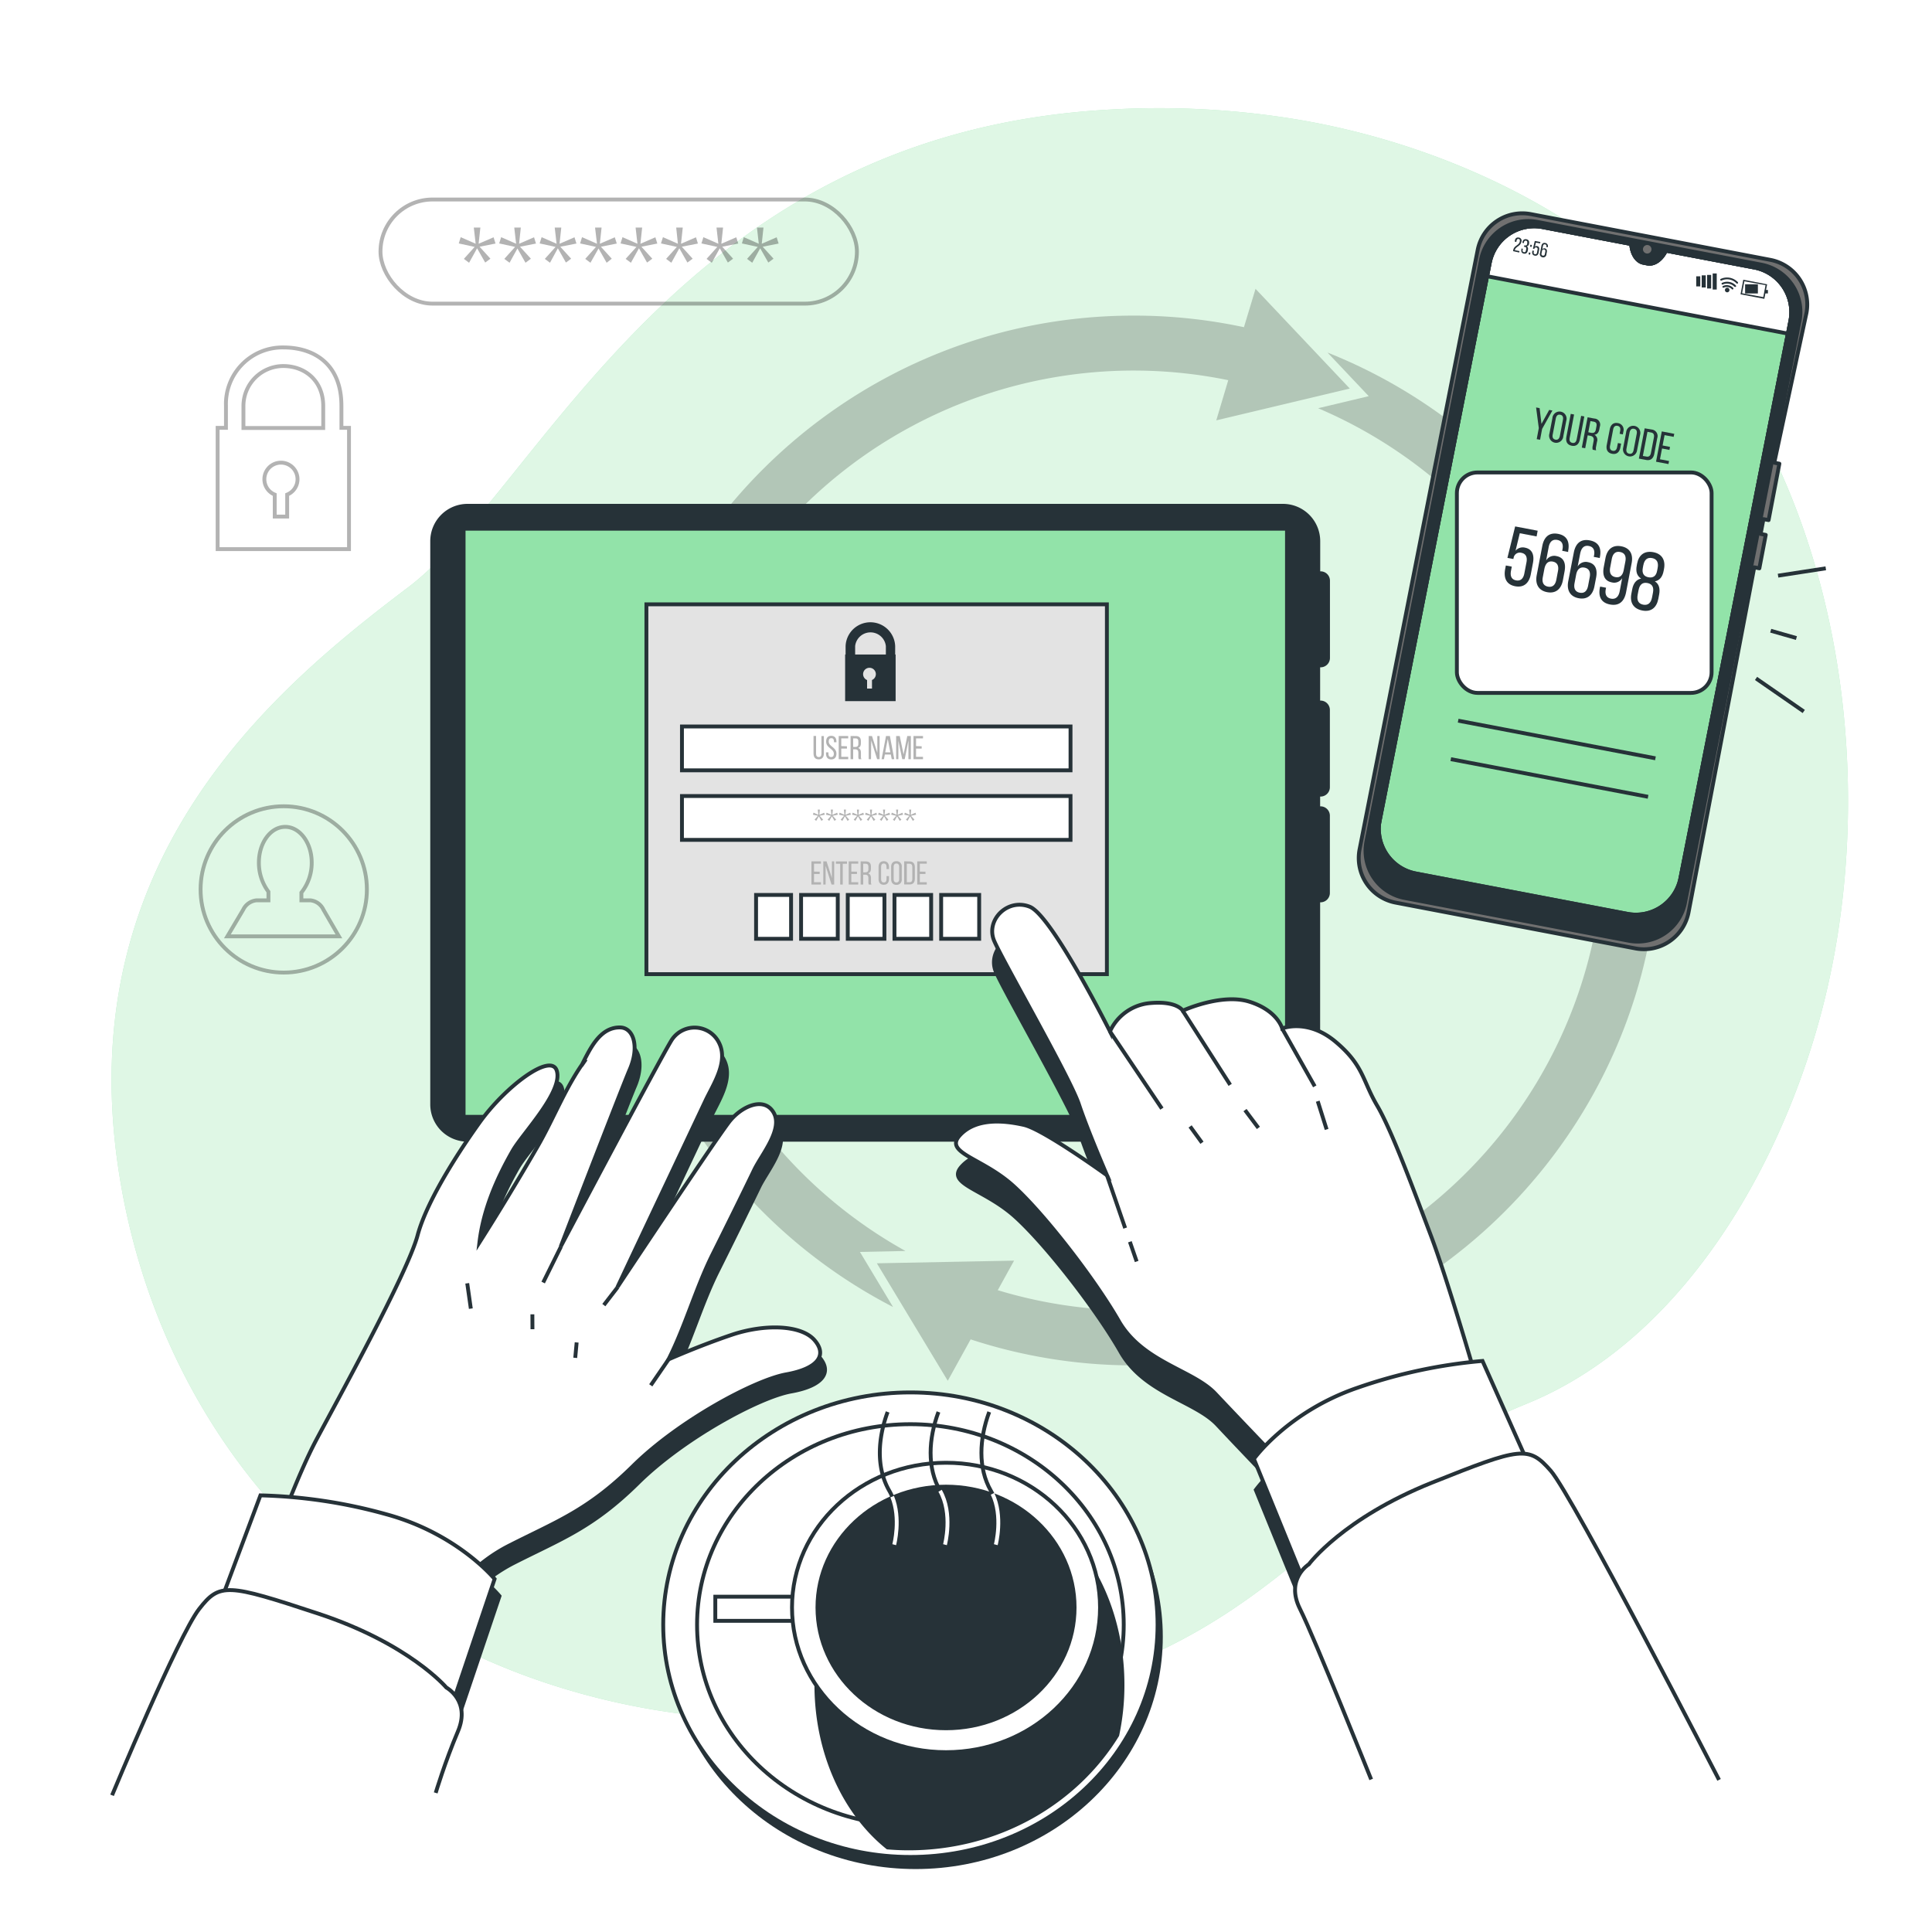 <svg class="animated" id="freepik_stories-two-factor-authentication" xmlns="http://www.w3.org/2000/svg" viewBox="0 0 500 500" version="1.1" xmlns:xlink="http://www.w3.org/1999/xlink" xmlns:svgjs="http://svgjs.com/svgjs"><style>svg#freepik_stories-two-factor-authentication:not(.animated) .animable {opacity: 0;}svg#freepik_stories-two-factor-authentication.animated #freepik--background-simple--inject-10 {animation: 1.5s Infinite  linear shake;animation-delay: 0s;}svg#freepik_stories-two-factor-authentication.animated #freepik--device-2--inject-10 {animation: 1.5s Infinite  linear heartbeat;animation-delay: 0s;}svg#freepik_stories-two-factor-authentication.animated #freepik--device-1--inject-10 {animation: 1.5s Infinite  linear floating;animation-delay: 0s;}svg#freepik_stories-two-factor-authentication.animated #freepik--Mug--inject-10 {animation: 1.5s Infinite  linear floating;animation-delay: 0s;}svg#freepik_stories-two-factor-authentication.animated #freepik--right-hand--inject-10 {animation: 1.5s Infinite  linear shake;animation-delay: 0s;}svg#freepik_stories-two-factor-authentication.animated #freepik--left-hand--inject-10 {animation: 1.5s Infinite  linear shake;animation-delay: 0s;}            @keyframes shake {                10%, 90% {                    transform: translate3d(-1px, 0, 0);                  }                  20%, 80% {                    transform: translate3d(2px, 0, 0);                  }                  30%, 50%, 70% {                    transform: translate3d(-4px, 0, 0);                  }                  40%, 60% {                    transform: translate3d(4px, 0, 0);                  }            }                    @keyframes heartbeat {                0% {                    transform: scale(1);                }                10% {                    transform: scale(1.1);                }                30% {                    transform: scale(1);                }                40% {                    transform: scale(1);                }                50% {                    transform: scale(1.1);                }                60% {                    transform: scale(1);                }                100% {                    transform: scale(1);                }            }                    @keyframes floating {                0% {                    opacity: 1;                    transform: translateY(0px);                }                50% {                    transform: translateY(-10px);                }                100% {                    opacity: 1;                    transform: translateY(0px);                }            }        </style><g id="freepik--background-simple--inject-10" style="transform-origin: 253.57px 236.742px 0px;" class="animable"><path d="M471.19,262.66c-10.69,39.89-36.08,84.39-76.25,100.69-60.69,24.64-63.33,75.71-175.67,81.76a226.91,226.91,0,0,1-49.07-2.47,187.94,187.94,0,0,1-23.47-5.39C78.82,417,39.14,362,30.47,301.33c-11.41-79.84,40.88-123.42,75.1-149.28S175.32,35.26,285.71,28.45A219.58,219.58,0,0,1,336.15,31c38,6.47,77.74,25,102.72,55.34q2.81,3.42,5.42,7C478.31,140.17,485.77,208.27,471.19,262.66Z" style="fill: rgb(146, 227, 169); transform-origin: 253.57px 236.742px 0px;" id="el24drdry59gq" class="animable"></path><g id="ellc4oio8bg9"><path d="M471.19,262.66c-10.69,39.89-36.08,84.39-76.25,100.69-60.69,24.64-63.33,75.71-175.67,81.76a226.91,226.91,0,0,1-49.07-2.47,187.94,187.94,0,0,1-23.47-5.39C78.82,417,39.14,362,30.47,301.33c-11.41-79.84,40.88-123.42,75.1-149.28S175.32,35.26,285.71,28.45A219.58,219.58,0,0,1,336.15,31c38,6.47,77.74,25,102.72,55.34q2.81,3.42,5.42,7C478.31,140.17,485.77,208.27,471.19,262.66Z" style="fill: rgb(255, 255, 255); opacity: 0.7; transform-origin: 253.57px 236.742px 0px;" class="animable"></path></g></g><g id="freepik--Graphics--inject-10" style="transform-origin: 136.837px 151.668px 0px;" class="animable"><g id="el6dd5xtzwdzo"><path d="M88.36,110.73v-5.67c0-11.18-7.44-15.14-15-15.14a14.63,14.63,0,0,0-14.88,15.14v5.67H56.32v31.38h34V110.73ZM74.32,128v5.69H71.1V128a4.29,4.29,0,1,1,3.22,0Zm9.33-17.24H63v-5.67A10.34,10.34,0,0,1,73.31,94.73c5.7,0,10.34,3.9,10.34,10.33Z" style="fill: none; stroke: rgb(0, 0, 0); stroke-miterlimit: 10; opacity: 0.3; transform-origin: 73.32px 116.014px 0px;" class="animable"></path></g><g id="el4lmxsajm1g4"><rect x="98.47" y="51.63" width="123.3" height="26.95" rx="13.48" style="fill: none; stroke: rgb(0, 0, 0); stroke-miterlimit: 10; opacity: 0.3; transform-origin: 160.12px 65.105px 0px;" class="animable"></rect></g><g id="elv1b79nmbfy"><g style="opacity: 0.3; transform-origin: 160.12px 63.445px 0px;" class="animable"><path d="M124.11,63.85l2.81,3.1-1.35,1-2.1-3.69L121.4,68l-1.35-1,2.79-3.1L118.73,63l.5-1.62,3.87,1.7-.48-4.19h1.7l-.45,4.19,3.87-1.67.5,1.62Z" id="el79wx98buhjd" style="transform-origin: 123.485px 63.445px 0px;" class="animable"></path><path d="M134.58,63.85l2.81,3.1L136,68l-2.09-3.69L131.87,68l-1.35-1,2.78-3.1L129.19,63l.51-1.62,3.87,1.7-.48-4.19h1.7l-.45,4.19,3.87-1.67.5,1.62Z" id="el5cjs2vhr15a" style="transform-origin: 133.95px 63.445px 0px;" class="animable"></path><path d="M145,63.85l2.81,3.1-1.35,1-2.09-3.69L142.34,68,141,67l2.78-3.1L139.66,63l.51-1.62,3.87,1.7-.48-4.19h1.7l-.45,4.19,3.87-1.67.5,1.62Z" id="el59o4zak4sty" style="transform-origin: 144.42px 63.445px 0px;" class="animable"></path><path d="M155.51,63.85l2.81,3.1L157,68l-2.1-3.69L152.81,68l-1.35-1,2.78-3.1L150.13,63l.5-1.62,3.87,1.7L154,58.89h1.69l-.45,4.19,3.87-1.67.51,1.62Z" id="el48nfp5x0u9g" style="transform-origin: 154.875px 63.445px 0px;" class="animable"></path><path d="M166,63.85l2.81,3.1-1.35,1-2.1-3.69L163.28,68l-1.36-1,2.79-3.1L160.6,63l.5-1.62,3.87,1.7-.48-4.19h1.7l-.45,4.19,3.87-1.67.5,1.62Z" id="eljn0e3rz89q" style="transform-origin: 165.355px 63.445px 0px;" class="animable"></path><path d="M176.45,63.85l2.81,3.1-1.36,1-2.09-3.69L173.74,68l-1.35-1,2.78-3.1L171.06,63l.51-1.62,3.87,1.7L175,58.89h1.7l-.45,4.19,3.87-1.67.5,1.62Z" id="elquz29w1smvd" style="transform-origin: 175.84px 63.445px 0px;" class="animable"></path><path d="M186.91,63.85l2.81,3.1-1.35,1-2.09-3.69L184.21,68l-1.35-1,2.78-3.1L181.53,63l.51-1.62,3.87,1.7-.48-4.19h1.7l-.45,4.19,3.87-1.67.5,1.62Z" id="elglctyf0oc4e" style="transform-origin: 186.29px 63.445px 0px;" class="animable"></path><path d="M197.38,63.85l2.81,3.1-1.35,1-2.1-3.69L194.68,68l-1.35-1,2.78-3.1L192,63l.5-1.62,3.87,1.7-.47-4.19h1.69l-.45,4.19L201,61.41l.51,1.62Z" id="elnzh0nplztos" style="transform-origin: 196.755px 63.445px 0px;" class="animable"></path></g></g><g id="elsu6hxvnv11f"><path d="M83.71,235.44A4.2,4.2,0,0,0,80.27,233H78v-2a12.32,12.32,0,0,0,2.67-7.77c0-5.1-3.07-9.24-6.86-9.24S67,218.13,67,223.23a12.48,12.48,0,0,0,2.47,7.55V233h-3a4.28,4.28,0,0,0-3.52,2.41l-4.11,6.92H87.71Z" style="fill: none; stroke: rgb(0, 0, 0); stroke-miterlimit: 10; opacity: 0.3; transform-origin: 73.275px 228.16px 0px;" class="animable"></path></g><g id="eliu81d3gqise"><circle cx="73.43" cy="230.18" r="21.52" style="fill: none; stroke: rgb(0, 0, 0); stroke-miterlimit: 10; opacity: 0.3; transform-origin: 73.43px 230.18px 0px; transform: rotate(-67.5deg);" class="animable"></circle></g></g><g id="freepik--Arrows--inject-10" style="transform-origin: 293.415px 216.05px 0px;" class="animable"><g id="elphha58blqh"><g style="opacity: 0.2; transform-origin: 293.415px 216.05px 0px;" class="animable"><path d="M234.33,323.75A121.58,121.58,0,0,1,317.87,98.39l-3.1,10.4,34.56-8.23-24.4-25.81-3,9.93a135.45,135.45,0,0,0-28.53-3c-74.91,0-135.86,60.94-135.86,135.85a136,136,0,0,0,73.58,120.72L222.55,324Z" id="elq6ypq7rl5" style="transform-origin: 253.435px 206.5px 0px;" class="animable"></path><path d="M343.56,91.24l10.67,11.29-13.1,3.12A121.6,121.6,0,0,1,258.22,333.9l4.22-7.65-35.51.69,18.35,30.41,5.92-10.72a135.32,135.32,0,0,0,42.23,6.73c74.91,0,135.86-60.94,135.86-135.86A136.08,136.08,0,0,0,343.56,91.24Z" id="eltyjuyyzjz49" style="transform-origin: 328.11px 224.295px 0px;" class="animable"></path></g></g></g><g id="freepik--device-2--inject-10" style="transform-origin: 412.074px 150.43px 0px;" class="animable"><path d="M454,69.23l-22.9-4.37,0,.08c-1.14,2.31-3,3.59-4.73,3.26l-1-.19c-1.73-.32-3-2.21-3.2-4.78v-.08l-22.9-4.37a11.74,11.74,0,0,0-13.75,9.34L355.8,218.83a6.75,6.75,0,0,0,5.37,7.89l64.61,12.33a6.74,6.74,0,0,0,7.89-5.36L463.37,83A11.75,11.75,0,0,0,454,69.23Z" style="fill: rgb(146, 227, 169); stroke: rgb(38, 50, 56); stroke-linecap: round; stroke-linejoin: round; transform-origin: 409.631px 148.87px 0px;" id="elgwofct422i" class="animable"></path><path d="M462.73,86.34l.64-3.36A11.75,11.75,0,0,0,454,69.23l-22.9-4.37,0,.08c-1.14,2.31-3,3.59-4.73,3.26l-1-.19c-1.73-.32-3-2.21-3.2-4.78v-.08l-22.9-4.37a11.74,11.74,0,0,0-13.75,9.34l-.65,3.37Z" style="fill: rgb(255, 255, 255); stroke: rgb(38, 50, 56); stroke-linecap: round; stroke-linejoin: round; transform-origin: 424.224px 72.454px 0px;" id="elj3wznbisl2b" class="animable"></path><path d="M457.71,134.6,460.5,120l-1.32-.25L467.51,81a11.77,11.77,0,0,0-9.35-13.75l-62-11.84a11.76,11.76,0,0,0-13.75,9.35L351.85,219.85a11.74,11.74,0,0,0,9.34,13.75l62,11.84A11.76,11.76,0,0,0,437,236.1l17-89.28,1.32.26,1.65-8.65-1.32-.25.73-3.83Zm-22.79,92.56a11.77,11.77,0,0,1-13.76,9.34l-54.77-10.45a11.76,11.76,0,0,1-9.34-13.75L385.51,68.12a11.74,11.74,0,0,1,13.75-9.34l22.9,4.37v.08c.22,2.57,1.47,4.46,3.2,4.78l1,.19c1.72.33,3.59-1,4.73-3.26l0-.08L454,69.23A11.75,11.75,0,0,1,463.37,83Z" style="fill: rgb(112, 112, 112); stroke: rgb(38, 50, 56); stroke-linecap: round; stroke-linejoin: round; transform-origin: 409.678px 150.43px 0px;" id="elz12o7fcwzx7" class="animable"></path><path d="M455.83,68.49l-58-11.07a12.46,12.46,0,0,0-14.57,9.9L353.62,217.83a12.45,12.45,0,0,0,9.9,14.57l58,11.06a12.45,12.45,0,0,0,14.57-9.9L465.73,83.05A12.45,12.45,0,0,0,455.83,68.49ZM434.92,227.16a11.77,11.77,0,0,1-13.76,9.34l-54.77-10.45a11.76,11.76,0,0,1-9.34-13.75L385.51,68.12a11.74,11.74,0,0,1,13.75-9.34l22.9,4.37v.08c.22,2.57,1.47,4.46,3.2,4.78l1,.19c1.72.33,3.59-1,4.73-3.26l0-.08L454,69.23A11.75,11.75,0,0,1,463.37,83Z" style="fill: rgb(38, 50, 56); stroke: rgb(38, 50, 56); stroke-linecap: round; stroke-linejoin: round; transform-origin: 409.675px 150.44px 0px;" id="ely7ultbekyfc" class="animable"></path><path d="M427.38,64.72a1.1,1.1,0,1,0-1.29.87A1.09,1.09,0,0,0,427.38,64.72Z" style="fill: rgb(112, 112, 112); transform-origin: 426.3px 64.511px 0px;" id="elsrwikrbitx" class="animable"></path><path d="M393.73,62.6c-.21,1.1-1.52,1.26-1.68,2.09v.06l1.19.23-.07.37L391.57,65l.06-.31c.22-1.17,1.5-1.17,1.69-2.19.07-.37,0-.6-.31-.65s-.47.13-.53.45l-.06.32-.38-.07,0-.3c.11-.55.43-.87,1-.77A.81.81,0,0,1,393.73,62.6Z" style="fill: rgb(38, 50, 56); transform-origin: 392.681px 63.406px 0px;" id="elj7e24s4sqih" class="animable"></path><path d="M395.72,63v.09a.75.75,0,0,1-.59.66.74.74,0,0,1,.3.84l-.05.28c-.11.56-.44.87-1,.77s-.75-.52-.64-1.08l0-.25.38.07-.06.28c-.06.33,0,.55.33.6s.46-.11.53-.48l.06-.28c.06-.35,0-.55-.36-.62l-.22,0,.07-.36.24,0a.45.45,0,0,0,.53-.42l0-.17c.07-.37,0-.59-.32-.64s-.47.12-.53.45l0,.18-.38-.07,0-.17c.1-.55.43-.86,1-.76S395.83,62.42,395.72,63Z" style="fill: rgb(38, 50, 56); transform-origin: 394.728px 63.78px 0px;" id="eludrw8qeoven" class="animable"></path><path d="M396.46,63.4l-.1.51-.39-.08.1-.5Zm-.38,2-.1.51-.39-.08.1-.5Z" style="fill: rgb(38, 50, 56); transform-origin: 396.025px 64.62px 0px;" id="elyjxy8fnc18s" class="animable"></path><path d="M397.22,63.89a.57.57,0,0,1,.59-.2c.47.09.61.47.51,1l-.13.71c-.11.56-.44.87-1,.76s-.74-.51-.64-1.07l.05-.25.38.08-.05.27c-.07.32,0,.55.32.6s.47-.11.53-.44l.13-.71c.07-.32,0-.55-.32-.6a.4.4,0,0,0-.49.31v.08l-.38-.07.48-2,1.44.27-.07.36-1.07-.2Z" style="fill: rgb(38, 50, 56); transform-origin: 397.582px 64.271px 0px;" id="elx5abvgmlbr" class="animable"></path><path d="M400.57,63.9V64l-.38-.07,0-.09c.06-.33,0-.55-.34-.6s-.48.11-.55.5l-.16.81a.6.6,0,0,1,.67-.27c.46.09.61.46.51,1l-.11.55a.81.81,0,0,1-1,.76.82.82,0,0,1-.66-1.08l.36-1.85c.11-.58.44-.89,1-.78A.8.8,0,0,1,400.57,63.9ZM399.06,65l-.11.54c-.06.33,0,.55.33.61s.47-.11.54-.44l.1-.55c.06-.32,0-.55-.33-.6S399.12,64.69,399.06,65Z" style="fill: rgb(38, 50, 56); transform-origin: 399.554px 64.735px 0px;" id="ell9y0f9b9vx" class="animable"></path><g id="elq6k6di2ft3k"><rect x="438.98" y="71.51" width="1.05" height="2.61" style="fill: rgb(38, 50, 56); transform-origin: 439.505px 72.815px 0px; transform: rotate(10.81deg);" class="animable"></rect></g><g id="el8ct2ku9jwzm"><rect x="440.4" y="71.26" width="1.05" height="3.14" style="fill: rgb(38, 50, 56); transform-origin: 440.925px 72.83px 0px; transform: rotate(10.8deg);" class="animable"></rect></g><g id="elj56hidnf2h"><rect x="441.8" y="71.15" width="1.05" height="3.51" style="fill: rgb(38, 50, 56); transform-origin: 442.325px 72.905px 0px; transform: rotate(10.8deg);" class="animable"></rect></g><g id="ely0qqs00m73"><rect x="443.24" y="70.77" width="1.05" height="4.16" style="fill: rgb(38, 50, 56); transform-origin: 443.765px 72.85px 0px; transform: rotate(10.8deg);" class="animable"></rect></g><path d="M456.61,77.34l-6.16-1.17.71-3.77,6.17,1.18Zm-5.76-1.45,5.48,1,.59-3.09-5.48-1Z" style="fill: rgb(38, 50, 56); transform-origin: 453.89px 74.87px 0px;" id="el0bjwutcvjqks" class="animable"></path><g id="eldksijf3izg"><rect x="451.63" y="73.57" width="3.31" height="2.38" style="fill: rgb(38, 50, 56); transform-origin: 453.285px 74.76px 0px; transform: rotate(10.8deg);" class="animable"></rect></g><g id="el9j26myk1hge"><rect x="456.75" y="75.04" width="0.79" height="0.9" style="fill: rgb(38, 50, 56); transform-origin: 457.145px 75.49px 0px; transform: rotate(10.972deg);" class="animable"></rect></g><path d="M448.34,74.92a.24.24,0,0,1-.11-.06,1.84,1.84,0,0,0-2.11-.43.23.23,0,0,1-.32-.08.23.23,0,0,1,.08-.32,2.27,2.27,0,0,1,2.66.48.23.23,0,0,1,0,.33A.24.24,0,0,1,448.34,74.92Z" style="fill: rgb(38, 50, 56); transform-origin: 447.188px 74.358px 0px;" id="elk2n04v6ub4" class="animable"></path><path d="M449,74.23a.22.22,0,0,1-.11,0,2.64,2.64,0,0,0-3-.61.23.23,0,1,1-.24-.4,3.12,3.12,0,0,1,3.59.66.23.23,0,0,1,0,.33A.22.22,0,0,1,449,74.23Z" style="fill: rgb(38, 50, 56); transform-origin: 447.423px 73.588px 0px;" id="elebqf2t6nabf" class="animable"></path><path d="M449.55,73.42a.34.34,0,0,1-.12-.06,3.33,3.33,0,0,0-3.88-.76.24.24,0,0,1-.32-.09.23.23,0,0,1,.08-.32,3.85,3.85,0,0,1,4.43.82.23.23,0,0,1,0,.33A.22.22,0,0,1,449.55,73.42Z" style="fill: rgb(38, 50, 56); transform-origin: 447.503px 72.62px 0px;" id="el1gpb3v677mr" class="animable"></path><path d="M447.57,75.17a.58.58,0,0,1-.68.47.59.59,0,1,1,.22-1.16A.58.58,0,0,1,447.57,75.17Z" style="fill: rgb(38, 50, 56); transform-origin: 446.996px 75.06px 0px;" id="elgw1qj7gct4" class="animable"></path><g id="el0l2l3gga174"><rect x="377.04" y="122.27" width="65.92" height="57.05" rx="5.34" style="fill: rgb(255, 255, 255); stroke: rgb(38, 50, 56); stroke-miterlimit: 10; transform-origin: 410px 150.795px 0px; transform: rotate(10.8deg);" class="animable"></rect></g><path d="M398.24,110.79l-.7-5.34.91.17.48,4.08,2-3.61.83.15L399.1,111l-.53,2.81-.87-.16Z" style="fill: rgb(38, 50, 56); transform-origin: 399.65px 109.63px 0px;" id="elpl4aq7hj4gh" class="animable"></path><path d="M401.76,108.21a1.84,1.84,0,1,1,3.59.69l-.77,4a1.84,1.84,0,1,1-3.59-.69Zm.08,4.26c-.14.72.09,1.19.71,1.31s1-.24,1.15-1l.79-4.14c.13-.71-.08-1.19-.71-1.31s-1,.25-1.15,1Z" style="fill: rgb(38, 50, 56); transform-origin: 403.17px 110.555px 0px;" id="el5p3xkfzf93c" class="animable"></path><path d="M406.23,113.31c-.13.71.06,1.18.7,1.31s1-.26,1.13-1l1.14-6,.82.16-1.14,5.94c-.23,1.19-.93,1.88-2.13,1.64s-1.6-1.12-1.37-2.31l1.13-5.94.86.16Z" style="fill: rgb(38, 50, 56); transform-origin: 407.669px 111.259px 0px;" id="ely40wdpeon4t" class="animable"></path><path d="M412.63,108.32a1.58,1.58,0,0,1,1.4,2.13l-.12.64c-.17.86-.57,1.34-1.28,1.42a1.5,1.5,0,0,1,.67,1.82l-.23,1.22a2,2,0,0,0,0,1l-.88-.16a2.09,2.09,0,0,1,0-1l.23-1.23c.17-.89-.19-1.25-.92-1.39l-.61-.11-.64,3.34-.88-.16,1.5-7.84ZM411.7,112c.69.13,1.15,0,1.31-.87l.14-.75c.14-.7,0-1.12-.7-1.25l-.85-.16-.55,2.9Z" style="fill: rgb(38, 50, 56); transform-origin: 411.75px 112.275px 0px;" id="elzx8olzzg3h" class="animable"></path><path d="M420.12,111.72l-.13.7-.83-.16.14-.75c.14-.7-.06-1.18-.7-1.3s-1,.25-1.13,1l-.79,4.14c-.14.71.07,1.19.7,1.31s1-.25,1.13-1l.2-1,.83.15-.19,1c-.23,1.18-.93,1.86-2.14,1.63s-1.61-1.12-1.38-2.31l.77-4c.22-1.18.93-1.86,2.13-1.63A1.73,1.73,0,0,1,420.12,111.72Z" style="fill: rgb(38, 50, 56); transform-origin: 417.982px 113.47px 0px;" id="elc1ndc8a6d2" class="animable"></path><path d="M420.85,111.85a1.84,1.84,0,1,1,3.6.69l-.78,4a1.83,1.83,0,1,1-3.59-.68Zm.08,4.27c-.13.71.09,1.18.72,1.3s1-.23,1.14-1l.79-4.14c.14-.71-.07-1.19-.71-1.31s-1,.25-1.15,1Z" style="fill: rgb(38, 50, 56); transform-origin: 422.273px 114.165px 0px;" id="elo8c4xqzjfip" class="animable"></path><path d="M427.47,111.16a1.7,1.7,0,0,1,1.41,2.28l-.75,4c-.23,1.19-.93,1.83-2.15,1.59l-1.84-.35,1.5-7.83Zm-1.35,7c.63.12,1-.22,1.14-.94l.77-4c.13-.72-.09-1.17-.73-1.29l-.94-.18L425.17,118Z" style="fill: rgb(38, 50, 56); transform-origin: 426.563px 114.965px 0px;" id="el58z2lzjrf1i" class="animable"></path><path d="M432.2,115.66l-.15.78-1.92-.37-.53,2.79,2.35.45-.15.79-3.22-.61,1.49-7.84,3.23.62-.16.79-2.35-.45-.51,2.68Z" style="fill: rgb(38, 50, 56); transform-origin: 430.94px 115.875px 0px;" id="elkttal453aeg" class="animable"></path><path d="M392.22,142.53a2.42,2.42,0,0,1,2.43-.8c1.9.36,2.48,1.92,2.07,4l-.55,2.89c-.43,2.26-1.79,3.53-4.05,3.1s-3-2.11-2.6-4.37l.19-1,1.54.29-.21,1.1c-.25,1.33.14,2.24,1.32,2.46s1.89-.47,2.14-1.8l.55-2.87c.26-1.33-.14-2.24-1.32-2.46a1.61,1.61,0,0,0-2,1.26l-.07.34-1.54-.29,2-8.14,5.83,1.11-.28,1.48-4.35-.83Z" style="fill: rgb(38, 50, 56); transform-origin: 393.683px 144.022px 0px;" id="elvxw3k8pr2i" class="animable"></path><path d="M405.84,142.57l0,.28-1.54-.3.07-.38c.26-1.33-.14-2.21-1.35-2.44s-2,.46-2.25,2l-.63,3.32a2.41,2.41,0,0,1,2.69-1.13c1.9.36,2.48,1.89,2.07,4l-.42,2.24c-.43,2.26-1.84,3.52-4.09,3.09s-3.12-2.13-2.69-4.39l1.44-7.54c.44-2.34,1.78-3.6,4.12-3.15S406.27,140.31,405.84,142.57Zm-6.14,4.57-.42,2.21c-.26,1.33.14,2.24,1.34,2.47s1.91-.47,2.16-1.8l.42-2.22c.26-1.33-.16-2.24-1.34-2.46S400,145.81,399.7,147.14Z" style="fill: rgb(38, 50, 56); transform-origin: 401.778px 145.707px 0px;" id="elzh3g277sht" class="animable"></path><path d="M414.06,144.14l-.05.28-1.55-.3.08-.38c.25-1.33-.15-2.21-1.35-2.44s-1.95.46-2.25,2l-.64,3.31a2.43,2.43,0,0,1,2.69-1.12c1.9.36,2.49,1.89,2.08,4l-.43,2.23c-.43,2.26-1.83,3.53-4.09,3.1s-3.12-2.13-2.69-4.39L407.3,143c.45-2.34,1.78-3.6,4.13-3.15S414.49,141.88,414.06,144.14Zm-6.15,4.56-.42,2.22c-.25,1.33.14,2.24,1.35,2.47s1.9-.47,2.16-1.8l.42-2.22c.25-1.33-.16-2.24-1.35-2.47S408.17,147.37,407.91,148.7Z" style="fill: rgb(38, 50, 56); transform-origin: 409.966px 147.331px 0px;" id="elfvtwq7lwz3c" class="animable"></path><path d="M422.27,145.73l-1.44,7.54c-.45,2.34-1.78,3.62-4.15,3.17s-3.06-2.1-2.63-4.35l.06-.28,1.54.29-.08.39c-.25,1.33.17,2.22,1.35,2.44s2-.45,2.27-2l.63-3.31a2.4,2.4,0,0,1-2.68,1.1c-1.9-.36-2.49-1.87-2.08-4l.43-2.26c.43-2.26,1.81-3.51,4.09-3.08S422.7,143.47,422.27,145.73Zm-5.14-1.07-.42,2.22c-.25,1.33.16,2.24,1.35,2.47s1.9-.47,2.15-1.8l.43-2.22c.26-1.35-.14-2.24-1.35-2.47S417.39,143.31,417.13,144.66Z" style="fill: rgb(38, 50, 56); transform-origin: 418.154px 148.913px 0px;" id="el1o8nq2wqyis" class="animable"></path><path d="M430.64,147.26l-.09.47c-.28,1.5-1,2.49-2.27,2.72,1.14.71,1.38,2,1.1,3.44l-.21,1.1c-.44,2.28-1.89,3.47-4.19,3s-3.22-2.08-2.78-4.36l.21-1.1c.28-1.5,1-2.53,2.31-2.8-1.12-.69-1.42-1.86-1.13-3.36l.08-.47c.44-2.28,1.9-3.42,4.19-3S431.08,145,430.64,147.26Zm-5.35-1-.13.71c-.28,1.44.3,2.21,1.46,2.43s2-.28,2.25-1.72L429,147c.29-1.52-.27-2.35-1.44-2.57S425.58,144.76,425.29,146.29Zm-1.22,6.39-.24,1.25c-.29,1.52.25,2.37,1.43,2.59s2-.36,2.29-1.88l.24-1.25c.27-1.43-.23-2.25-1.45-2.48S424.35,151.25,424.07,152.68Z" style="fill: rgb(38, 50, 56); transform-origin: 426.42px 150.453px 0px;" id="el4ut99nybodb" class="animable"></path><line x1="377.37" y1="186.51" x2="428.43" y2="196.25" style="fill: none; stroke: rgb(38, 50, 56); stroke-miterlimit: 10; transform-origin: 402.9px 191.38px 0px;" id="elh6jj2e846ih" class="animable"></line><line x1="375.47" y1="196.47" x2="426.52" y2="206.21" style="fill: none; stroke: rgb(38, 50, 56); stroke-miterlimit: 10; transform-origin: 400.995px 201.34px 0px;" id="elmxqml6b55fn" class="animable"></line><line x1="460.16" y1="148.98" x2="472.51" y2="147.08" style="fill: none; stroke: rgb(38, 50, 56); stroke-miterlimit: 10; transform-origin: 466.335px 148.03px 0px;" id="elamxzsisuzx5" class="animable"></line><line x1="458.26" y1="163.23" x2="464.91" y2="165.13" style="fill: none; stroke: rgb(38, 50, 56); stroke-miterlimit: 10; transform-origin: 461.585px 164.18px 0px;" id="elr91j9rp5u1h" class="animable"></line><line x1="454.46" y1="175.58" x2="466.81" y2="184.13" style="fill: none; stroke: rgb(38, 50, 56); stroke-miterlimit: 10; transform-origin: 460.635px 179.855px 0px;" id="elssnjdpttleo" class="animable"></line></g><g id="freepik--device-1--inject-10" style="transform-origin: 227.77px 212.93px 0px;" class="animable"><path d="M341.77,172.7a2.42,2.42,0,0,0,2.42-2.42v-20a2.42,2.42,0,0,0-2.42-2.42h-.1v-7.82A9.65,9.65,0,0,0,332,130.4H121a9.65,9.65,0,0,0-9.65,9.65V285.82a9.65,9.65,0,0,0,9.65,9.64H332a9.65,9.65,0,0,0,9.65-9.64v-52.3h.1a2.42,2.42,0,0,0,2.42-2.42v-20a2.42,2.42,0,0,0-2.42-2.42h-.1v-2.53h.1a2.42,2.42,0,0,0,2.42-2.42v-20a2.42,2.42,0,0,0-2.42-2.42h-.1V172.7Z" style="fill: rgb(38, 50, 56); transform-origin: 227.77px 212.93px 0px;" id="elazyxlsutrfn" class="animable"></path><rect x="119.98" y="136.83" width="213.09" height="152.2" style="fill: rgb(146, 227, 169); stroke: rgb(38, 50, 56); stroke-miterlimit: 10; transform-origin: 226.525px 212.93px 0px;" id="elvoaq92cjtj" class="animable"></rect><rect x="167.29" y="156.4" width="119.17" height="95.71" style="fill: rgb(227, 227, 227); stroke: rgb(38, 50, 56); stroke-miterlimit: 10; transform-origin: 226.875px 204.255px 0px;" id="ellgn7csxkja" class="animable"></rect><path d="M212.13,225.59v.6h-1.46v2.13h1.79v.6H210v-6h2.46v.6h-1.79v2.05Z" style="fill: rgb(178, 178, 178); transform-origin: 211.23px 225.92px 0px;" id="elfn9uc9gjaqg" class="animable"></path><path d="M213.67,228.92h-.6v-6h.84l1.39,4.32v-4.32h.59v6h-.69l-1.53-4.84Z" style="fill: rgb(178, 178, 178); transform-origin: 214.48px 225.92px 0px;" id="el95lqsok1866" class="animable"></path><path d="M217.44,228.92v-5.38h-1.11v-.6h2.87v.6h-1.1v5.38Z" style="fill: rgb(178, 178, 178); transform-origin: 217.765px 225.93px 0px;" id="elvyagxa8vkb" class="animable"></path><path d="M221.78,225.59v.6h-1.46v2.13h1.79v.6h-2.46v-6h2.46v.6h-1.79v2.05Z" style="fill: rgb(178, 178, 178); transform-origin: 220.88px 225.92px 0px;" id="elnrsajk4fd3j" class="animable"></path><path d="M224.06,222.94c.94,0,1.34.47,1.34,1.36v.49c0,.66-.23,1.07-.75,1.23.55.17.76.61.76,1.25v.93a1.39,1.39,0,0,0,.12.72h-.68a1.5,1.5,0,0,1-.11-.72v-.94c0-.68-.32-.89-.87-.89h-.47v2.55h-.67v-6Zm-.17,2.82c.53,0,.85-.17.85-.82v-.58c0-.53-.2-.82-.69-.82h-.65v2.22Z" style="fill: rgb(178, 178, 178); transform-origin: 224.13px 225.92px 0px;" id="elc1smu5lq324" class="animable"></path><path d="M230.07,224.38v.54h-.64v-.57c0-.54-.21-.87-.7-.87s-.7.33-.7.87v3.16c0,.54.22.87.7.87s.7-.33.7-.87v-.78h.64v.75c0,.9-.43,1.5-1.36,1.5s-1.34-.6-1.34-1.5v-3.1c0-.91.43-1.5,1.34-1.5S230.07,223.47,230.07,224.38Z" style="fill: rgb(178, 178, 178); transform-origin: 228.72px 225.93px 0px;" id="elpm05ujn4s9c" class="animable"></path><path d="M230.62,224.38c0-.91.45-1.5,1.37-1.5a1.31,1.31,0,0,1,1.38,1.5v3.1A1.32,1.32,0,0,1,232,229c-.92,0-1.37-.6-1.37-1.5Zm.66,3.13c0,.55.23.87.71.87s.71-.32.71-.87v-3.16c0-.54-.22-.87-.71-.87s-.71.33-.71.87Z" style="fill: rgb(178, 178, 178); transform-origin: 232.003px 225.939px 0px;" id="el266zeuqrav2" class="animable"></path><path d="M235.4,222.94c.93,0,1.36.56,1.36,1.48v3c0,.92-.43,1.48-1.36,1.48H234v-6Zm0,5.38c.48,0,.71-.3.71-.85v-3.08c0-.55-.23-.85-.72-.85h-.71v4.78Z" style="fill: rgb(178, 178, 178); transform-origin: 235.38px 225.9px 0px;" id="elqp43kd8rcb" class="animable"></path><path d="M239.51,225.59v.6h-1.46v2.13h1.8v.6h-2.47v-6h2.47v.6h-1.8v2.05Z" style="fill: rgb(178, 178, 178); transform-origin: 238.615px 225.92px 0px;" id="el567gj2f0hos" class="animable"></path><rect x="176.49" y="188.01" width="100.56" height="11.35" style="fill: rgb(255, 255, 255); stroke: rgb(38, 50, 56); stroke-miterlimit: 10; transform-origin: 226.77px 193.685px 0px;" id="elsvasldl1ie" class="animable"></rect><rect x="176.49" y="206.01" width="100.56" height="11.35" style="fill: rgb(255, 255, 255); stroke: rgb(38, 50, 56); stroke-miterlimit: 10; transform-origin: 226.77px 211.685px 0px;" id="eldg44hjebz0c" class="animable"></rect><rect x="231.49" y="231.61" width="9.49" height="11.35" style="fill: rgb(255, 255, 255); stroke: rgb(38, 50, 56); stroke-miterlimit: 10; transform-origin: 236.235px 237.285px 0px;" id="elq9ehjjbobpl" class="animable"></rect><rect x="219.4" y="231.61" width="9.49" height="11.35" style="fill: rgb(255, 255, 255); stroke: rgb(38, 50, 56); stroke-miterlimit: 10; transform-origin: 224.145px 237.285px 0px;" id="elmuxccoykpz" class="animable"></rect><rect x="207.32" y="231.61" width="9.49" height="11.35" style="fill: rgb(255, 255, 255); stroke: rgb(38, 50, 56); stroke-miterlimit: 10; transform-origin: 212.065px 237.285px 0px;" id="el0dfc7tjajplm" class="animable"></rect><rect x="195.67" y="231.61" width="9.06" height="11.35" style="fill: rgb(255, 255, 255); stroke: rgb(38, 50, 56); stroke-miterlimit: 10; transform-origin: 200.2px 237.285px 0px;" id="el5l9jhlbirxh" class="animable"></rect><rect x="243.57" y="231.61" width="9.84" height="11.35" style="fill: rgb(255, 255, 255); stroke: rgb(38, 50, 56); stroke-miterlimit: 10; transform-origin: 248.49px 237.285px 0px;" id="el70y2a92h51v" class="animable"></rect><path d="M231.67,169.39v-2.18a6.42,6.42,0,0,0-12.83,0v2.18h-.12v12.06h13.07V169.39Zm-6,6.63v2.18H224.4V176a1.65,1.65,0,1,1,1.24,0Zm3.59-6.63h-7.95v-2.18a4,4,0,0,1,7.95,0Z" style="fill: rgb(38, 50, 56); transform-origin: 225.255px 171.247px 0px;" id="elkh7sobcu21d" class="animable"></path><path d="M211.2,195.07c0,.54.21.86.7.86s.69-.32.69-.86v-4.58h.63V195c0,.91-.42,1.52-1.35,1.52s-1.33-.61-1.33-1.52v-4.54h.66Z" style="fill: rgb(178, 178, 178); transform-origin: 211.88px 193.49px 0px;" id="elmzc4gvaxd7" class="animable"></path><path d="M216.47,191.93v.16h-.64v-.2c0-.53-.2-.85-.68-.85s-.68.32-.68.85c0,1.34,2,1.47,2,3.15,0,.91-.44,1.5-1.36,1.5s-1.34-.59-1.34-1.5v-.34h.63v.38c0,.53.22.85.7.85s.7-.32.7-.85c0-1.34-2-1.47-2-3.15,0-.93.42-1.5,1.32-1.5S216.47,191,216.47,191.93Z" style="fill: rgb(178, 178, 178); transform-origin: 215.12px 193.485px 0px;" id="elgox86pd87au" class="animable"></path><path d="M219.19,193.14v.6h-1.47v2.13h1.8v.61h-2.46v-6h2.46v.61h-1.8v2Z" style="fill: rgb(178, 178, 178); transform-origin: 218.29px 193.48px 0px;" id="el8xc2lka89b8" class="animable"></path><path d="M221.47,190.49c.94,0,1.33.48,1.33,1.37v.49c0,.66-.23,1.07-.74,1.23.55.16.75.61.75,1.25v.93a1.54,1.54,0,0,0,.12.72h-.67a1.52,1.52,0,0,1-.12-.73v-.94c0-.68-.31-.89-.87-.89h-.47v2.56h-.67v-6Zm-.17,2.82c.53,0,.84-.17.84-.82v-.57c0-.54-.19-.82-.69-.82h-.65v2.21Z" style="fill: rgb(178, 178, 178); transform-origin: 221.53px 193.48px 0px;" id="elrzp5wgje16" class="animable"></path><path d="M225.42,196.48h-.6v-6h.85l1.38,4.33v-4.33h.59v6H227l-1.53-4.84Z" style="fill: rgb(178, 178, 178); transform-origin: 226.23px 193.48px 0px;" id="elzkjkitver9" class="animable"></path><path d="M229,195.27l-.23,1.21h-.62l1.15-6h1l1.14,6h-.66l-.24-1.21Zm.09-.57h1.33l-.67-3.46Z" style="fill: rgb(178, 178, 178); transform-origin: 229.795px 193.48px 0px;" id="elln37oei9alp" class="animable"></path><path d="M234.14,196.47h-.64l-1-4.76v4.77h-.58v-6h.93l1,4.78.95-4.78h.93v6h-.63v-4.82Z" style="fill: rgb(178, 178, 178); transform-origin: 233.825px 193.48px 0px;" id="elbswkoskpn1c" class="animable"></path><path d="M238.53,193.14v.6h-1.46v2.13h1.8v.61h-2.46v-6h2.46v.61h-1.8v2Z" style="fill: rgb(178, 178, 178); transform-origin: 237.64px 193.48px 0px;" id="elrzyoget713m" class="animable"></path><path d="M212.11,211.12l.91,1-.44.32-.67-1.19-.67,1.19-.43-.32.89-1-1.32-.28.16-.52,1.25.55-.15-1.35h.54l-.14,1.35,1.25-.54.16.52Z" style="fill: rgb(178, 178, 178); transform-origin: 211.915px 210.98px 0px;" id="eleuft6gg22s" class="animable"></path><path d="M215.49,211.12l.91,1-.44.32-.67-1.19-.67,1.19-.44-.32.9-1-1.32-.28.16-.52,1.25.55-.16-1.35h.55l-.15,1.35,1.25-.54.17.52Z" style="fill: rgb(178, 178, 178); transform-origin: 215.295px 210.98px 0px;" id="elblz4g9t7ezg" class="animable"></path><path d="M218.87,211.12l.91,1-.44.32-.68-1.19-.66,1.19-.44-.32.9-1-1.33-.28.17-.52,1.24.55-.15-1.35h.55l-.15,1.35,1.25-.54.16.52Z" style="fill: rgb(178, 178, 178); transform-origin: 218.665px 210.98px 0px;" id="elruq9g4ymm1" class="animable"></path><path d="M222.25,211.12l.9,1-.43.32-.68-1.19-.67,1.19-.43-.32.9-1-1.33-.28.16-.52,1.25.55-.15-1.35h.54l-.14,1.35,1.25-.54.16.52Z" style="fill: rgb(178, 178, 178); transform-origin: 222.045px 210.98px 0px;" id="elu4gp8h9n9a" class="animable"></path><path d="M225.62,211.12l.91,1-.44.32-.67-1.19-.67,1.19-.43-.32.89-1-1.32-.28.16-.52,1.25.55-.16-1.35h.55l-.14,1.35,1.25-.54.16.52Z" style="fill: rgb(178, 178, 178); transform-origin: 225.425px 210.98px 0px;" id="eloez01n43zs" class="animable"></path><path d="M229,211.12l.91,1-.44.32-.67-1.19-.67,1.19-.44-.32.9-1-1.33-.28.17-.52,1.25.55-.16-1.35h.55l-.15,1.35,1.25-.54.17.52Z" style="fill: rgb(178, 178, 178); transform-origin: 228.8px 210.98px 0px;" id="elqezbvxd03cp" class="animable"></path><path d="M232.38,211.12l.91,1-.44.32-.68-1.19-.66,1.19-.44-.32.9-1-1.33-.28.16-.52,1.25.55-.15-1.35h.55l-.15,1.35,1.25-.54.16.52Z" style="fill: rgb(178, 178, 178); transform-origin: 232.175px 210.98px 0px;" id="elvw9nmyn1pkr" class="animable"></path><path d="M235.76,211.12l.9,1-.43.32-.68-1.19-.67,1.19-.43-.32.9-1-1.33-.28.16-.52,1.25.55-.15-1.35h.54l-.14,1.35,1.25-.54.16.52Z" style="fill: rgb(178, 178, 178); transform-origin: 235.555px 210.98px 0px;" id="el7z2u3i1bozi" class="animable"></path></g><g id="freepik--Mug--inject-10" style="transform-origin: 236.285px 422.035px 0px;" class="animable animator-active"><ellipse cx="236.96" cy="423.6" rx="63.97" ry="60.11" style="fill: rgb(38, 50, 56); transform-origin: 236.96px 423.6px 0px;" id="elcdleh59lwkm" class="animable"></ellipse><ellipse cx="235.61" cy="420.47" rx="63.97" ry="60.11" style="fill: rgb(255, 255, 255); stroke: rgb(38, 50, 56); stroke-miterlimit: 10; transform-origin: 235.61px 420.47px 0px;" id="elgpau7jka33" class="animable"></ellipse><ellipse cx="235.61" cy="420.47" rx="55.21" ry="51.89" style="fill: rgb(255, 255, 255); stroke: rgb(38, 50, 56); stroke-miterlimit: 10; transform-origin: 235.61px 420.47px 0px;" id="elco6z8za0onp" class="animable"></ellipse><path d="M250.91,385.54c-22.16,0-40.13,22.57-40.13,50.42,0,18,7.49,33.72,18.74,42.65,1.86.16,3.74.25,5.64.25,23.3,0,43.61-11.92,54.46-29.62A62.62,62.62,0,0,0,291,436C291,408.11,273.07,385.54,250.91,385.54Z" style="fill: rgb(38, 50, 56); transform-origin: 250.89px 432.2px 0px;" id="elqtrzgiuuyg" class="animable"></path><rect x="185.12" y="413.22" width="26.13" height="6.25" style="fill: rgb(255, 255, 255); stroke: rgb(38, 50, 56); stroke-miterlimit: 10; transform-origin: 198.185px 416.345px 0px;" id="elalc2l4q8gwb" class="animable"></rect><ellipse cx="244.83" cy="416.01" rx="39.86" ry="37.45" style="fill: rgb(255, 255, 255); stroke: rgb(38, 50, 56); stroke-miterlimit: 10; transform-origin: 244.83px 416.01px 0px;" id="el9a1oxegph1" class="animable"></ellipse><ellipse cx="244.83" cy="416.01" rx="33.27" ry="31.27" style="fill: rgb(38, 50, 56); stroke: rgb(38, 50, 56); stroke-miterlimit: 10; transform-origin: 244.83px 416.01px 0px;" id="eluu1j8om9vcs" class="animable"></ellipse><path d="M230.89,387.33a12.54,12.54,0,0,0-.74-1.52c-3.4-5.91-3-13.42-.43-20.4" style="fill: none; stroke: rgb(38, 50, 56); stroke-miterlimit: 10; transform-origin: 229.293px 376.37px 0px;" id="elmdore6ml7pd" class="animable"></path><path d="M231.42,399.76s1.78-6.76-.53-12.43" style="fill: none; stroke: rgb(255, 255, 255); stroke-miterlimit: 10; transform-origin: 231.482px 393.545px 0px;" id="elffm3a1m910u" class="animable"></path><path d="M243.29,385.81c-3.39-5.91-3-13.42-.42-20.4" style="fill: none; stroke: rgb(38, 50, 56); stroke-miterlimit: 10; transform-origin: 242.066px 375.61px 0px;" id="elawoxcfzx8gq" class="animable"></path><path d="M244.56,399.76s2.12-8.05-1.27-13.95" style="fill: none; stroke: rgb(255, 255, 255); stroke-miterlimit: 10; transform-origin: 244.252px 392.785px 0px;" id="elhokdbdn9kye" class="animable"></path><path d="M256.86,386.6c-.13-.27-.27-.53-.42-.79-3.39-5.91-3-13.42-.43-20.4" style="fill: none; stroke: rgb(38, 50, 56); stroke-miterlimit: 10; transform-origin: 255.425px 376.005px 0px;" id="elhnvl0cnnrap" class="animable"></path><path d="M257.71,399.76s1.94-7.35-.85-13.16" style="fill: none; stroke: rgb(255, 255, 255); stroke-miterlimit: 10; transform-origin: 257.613px 393.18px 0px;" id="elu63s6o13os" class="animable"></path></g><g id="freepik--right-hand--inject-10" style="transform-origin: 346.15px 347.388px 0px;" class="animable"><path d="M384.14,360.24s-1,.06-2.91.26c-1.76-6-7.06-23.74-10.54-32.91-4.22-11.14-10-26.89-13.82-33.42s-3.46-10.37-10.76-16.51-13.83-3.46-13.83-3.46-1.15-4.61-8.45-6.91-17.28,2.3-17.28,2.3-1.54-2.69-8.84-1.92a12.71,12.71,0,0,0-10,7.3s-15-30-20.74-32.27-11.53,3.46-9.22,8.84,19.59,35.34,21.89,42.25,7.3,18.44,7.3,18.44-16.52-11.91-21.51-13.06-12.29-1.92-16.52,2.69,5.76,5.76,13.83,13.06,21.13,24.19,27.27,34.95,19.21,12.68,25,18.82c4.05,4.33,9.82,10.36,12.88,13.56a33.58,33.58,0,0,0-2.89,3.34l12.67,31.11s2.69-4.22,13.45-12.67,44.17-18.82,44.17-18.82Z" style="fill: rgb(38, 50, 56); stroke: rgb(38, 50, 56); stroke-miterlimit: 10; transform-origin: 321.598px 329.445px 0px;" id="elzntzet49dzd" class="animable"></path><path d="M329.51,376.4s-9.22-9.6-15-15.74-18.82-8.07-25-18.83-19.21-27.65-27.27-34.95-18.05-8.45-13.83-13.06S260,290,265,291.13s21.51,13.06,21.51,13.06-5-11.52-7.3-18.43S259.6,248.88,257.3,243.5s3.45-11.14,9.21-8.83,20.75,32.26,20.75,32.26a12.66,12.66,0,0,1,10-7.29c7.3-.77,8.84,1.92,8.84,1.92s10-4.61,17.28-2.31,8.45,6.92,8.45,6.92,6.53-2.69,13.83,3.45,6.91,10,10.75,16.52,9.61,22.28,13.83,33.42,11.14,34.95,11.14,34.95L331.81,381.4Z" style="fill: rgb(255, 255, 255); stroke: rgb(38, 50, 56); stroke-miterlimit: 10; transform-origin: 314.395px 307.773px 0px;" id="el6q88695cuos" class="animable"></path><line x1="287.26" y1="266.93" x2="300.7" y2="286.91" style="fill: none; stroke: rgb(38, 50, 56); stroke-miterlimit: 10; transform-origin: 293.98px 276.92px 0px;" id="elu36z22kzwnf" class="animable"></line><line x1="306.08" y1="261.56" x2="318.37" y2="280.76" style="fill: none; stroke: rgb(38, 50, 56); stroke-miterlimit: 10; transform-origin: 312.225px 271.16px 0px;" id="el4n38qq9joy9" class="animable"></line><line x1="331.81" y1="266.17" x2="340.26" y2="281.15" style="fill: none; stroke: rgb(38, 50, 56); stroke-miterlimit: 10; transform-origin: 336.035px 273.66px 0px;" id="elwlai5nubz2" class="animable"></line><line x1="292.41" y1="321.37" x2="294.17" y2="326.47" style="fill: none; stroke: rgb(38, 50, 56); stroke-miterlimit: 10; transform-origin: 293.29px 323.92px 0px;" id="el9z0r1rgyvs" class="animable"></line><line x1="286.49" y1="304.19" x2="291.19" y2="317.83" style="fill: none; stroke: rgb(38, 50, 56); stroke-miterlimit: 10; transform-origin: 288.84px 311.01px 0px;" id="elpzaqq9suagk" class="animable"></line><line x1="308" y1="291.52" x2="311.07" y2="295.74" style="fill: none; stroke: rgb(38, 50, 56); stroke-miterlimit: 10; transform-origin: 309.535px 293.63px 0px;" id="elqksdxm7qukp" class="animable"></line><line x1="322.21" y1="287.29" x2="325.67" y2="291.9" style="fill: none; stroke: rgb(38, 50, 56); stroke-miterlimit: 10; transform-origin: 323.94px 289.595px 0px;" id="el5pqt9x4n78r" class="animable"></line><line x1="341.03" y1="284.99" x2="343.33" y2="292.29" style="fill: none; stroke: rgb(38, 50, 56); stroke-miterlimit: 10; transform-origin: 342.18px 288.64px 0px;" id="el9myw22uatqh" class="animable"></line><path d="M324.51,377.56s8.84-12.29,26.89-18.44a133,133,0,0,1,32.27-6.91l11.14,25S361.39,387.54,350.63,396s-13.44,12.68-13.44,12.68Z" style="fill: rgb(255, 255, 255); stroke: rgb(38, 50, 56); stroke-miterlimit: 10; transform-origin: 359.66px 380.445px 0px;" id="elymxxjsmyou" class="animable"></path><path d="M354.86,460.52s-14.6-36.49-18.44-44.17,2.31-11.52,2.31-11.52,8.83-11.91,31.88-21.13,25-9.6,30.72-3.07,43.56,80,43.56,80" style="fill: rgb(255, 255, 255); stroke: rgb(38, 50, 56); stroke-miterlimit: 10; transform-origin: 390.024px 418.409px 0px;" id="elazplmijcj0d" class="animable"></path></g><g id="freepik--left-hand--inject-10" style="transform-origin: 121.26px 365.26px 0px;" class="animable"><path d="M115.08,422.13a41.72,41.72,0,0,1,17.66-17.54c12.43-6.34,20.51-9.07,32.41-20.81s31.51-22.22,39.59-23.66,10.77-4.93,7.29-8.89-13-4.19-21.45-1.33-16.29,6.36-16.29,6.36c4.29-8.44,7.14-18.61,11.36-27.08,3-6,7.91-15.94,10.83-22,1.9-3.95,7.56-10.53,5-14.85s-8.59-1.45-11.66,2.67c-4.88,6.56-28.75,42.55-28.75,42.55l13.61-28.8c6.89-14.59,10.17-21.55,9.2-19.48,2-4.26,5.92-10,3.53-14.87a7.05,7.05,0,0,0-12.33-.74c-3.32,5.4-28.69,53.41-28.69,53.41s15.88-41.2,17.91-45.94c2.48-5.78,1-10.83-2.64-10.8-5.32,0-7.83,5.93-9.91,9.93l1.16-1.69c-5,6.63-8.31,15.33-12.47,22.52Q133.19,313.71,125.4,326c1-8.49,4.43-16.45,8.65-23.82,2.55-4.44,13.16-15.35,11.34-20.71-1.56-4.62-13.19,4.06-20,13.53-3.68,5.16-13.35,19.24-16,29.14s-21.28,43.63-26.25,53-10.94,26-10.94,26Z" style="fill: rgb(38, 50, 56); stroke: rgb(38, 50, 56); stroke-miterlimit: 10; transform-origin: 142.86px 346.23px 0px;" id="elnhfwihhwr6e" class="animable"></path><path d="M129.27,413.07s-9.58-11.72-28-16.74a133.36,133.36,0,0,0-32.63-4.91L59.08,417s34,8.3,45.25,16.07,14.2,11.82,14.2,11.82Z" style="fill: rgb(38, 50, 56); stroke: rgb(38, 50, 56); stroke-miterlimit: 10; transform-origin: 94.175px 418.155px 0px;" id="eld3mw6omiu87" class="animable"></path><path d="M113.82,417.69a41.74,41.74,0,0,1,17.65-17.53c12.43-6.35,20.52-9.08,32.41-20.81s31.51-22.22,39.6-23.67,10.77-4.92,7.28-8.89-13-4.18-21.45-1.32S173,351.82,173,351.82c4.29-8.44,7.14-18.6,11.36-27.08,3-6,7.92-15.93,10.83-22,1.9-3.95,7.56-10.53,5-14.84s-8.58-1.46-11.65,2.67c-4.88,6.56-28.75,42.54-28.75,42.54q6.79-14.4,13.6-28.79c6.89-14.59,10.18-21.55,9.2-19.49,2-4.25,5.93-9.95,3.54-14.86a7.06,7.06,0,0,0-12.34-.75c-3.32,5.41-28.69,53.42-28.69,53.42s15.88-41.21,17.91-45.94c2.48-5.79,1-10.83-2.64-10.8-5.32,0-7.83,5.92-9.91,9.93l1.16-1.69c-5,6.62-8.31,15.33-12.47,22.52q-7.28,12.6-15.08,24.9c1-8.49,4.43-16.44,8.65-23.81,2.55-4.44,13.16-15.35,11.35-20.72-1.56-4.61-13.2,4.06-20,13.54-3.69,5.16-13.35,19.23-16,29.14s-21.28,43.62-26.25,53-10.94,26-10.94,26Z" style="fill: rgb(255, 255, 255); stroke: rgb(38, 50, 56); stroke-miterlimit: 10; transform-origin: 141.569px 341.795px 0px;" id="eli0uin8wntuf" class="animable"></path><line x1="145.16" y1="322.65" x2="140.57" y2="331.92" style="fill: none; stroke: rgb(38, 50, 56); stroke-miterlimit: 10; transform-origin: 142.865px 327.285px 0px;" id="el8bd2d4xtt7" class="animable"></line><line x1="159.85" y1="333.12" x2="156.27" y2="337.76" style="fill: none; stroke: rgb(38, 50, 56); stroke-miterlimit: 10; transform-origin: 158.06px 335.44px 0px;" id="elp5sn8ozx668" class="animable"></line><line x1="173.02" y1="351.82" x2="168.42" y2="358.52" style="fill: none; stroke: rgb(38, 50, 56); stroke-miterlimit: 10; transform-origin: 170.72px 355.17px 0px;" id="eld6wiwx7zbwt" class="animable"></line><line x1="149.24" y1="347.42" x2="148.87" y2="351.41" style="fill: none; stroke: rgb(38, 50, 56); stroke-miterlimit: 10; transform-origin: 149.055px 349.415px 0px;" id="elaogticiof6k" class="animable"></line><line x1="137.78" y1="340.15" x2="137.8" y2="344" style="fill: none; stroke: rgb(38, 50, 56); stroke-miterlimit: 10; transform-origin: 137.79px 342.075px 0px;" id="el3z7sgk7nw1m" class="animable"></line><line x1="120.92" y1="332.12" x2="121.85" y2="338.67" style="fill: none; stroke: rgb(38, 50, 56); stroke-miterlimit: 10; transform-origin: 121.385px 335.395px 0px;" id="elf67hnoygjd" class="animable"></line><path d="M128,408.64s-9.58-11.72-28-16.74A133.42,133.42,0,0,0,67.4,387l-9.58,25.6s34,8.29,45.25,16.06,14.2,11.83,14.2,11.83Z" style="fill: rgb(255, 255, 255); stroke: rgb(38, 50, 56); stroke-miterlimit: 10; transform-origin: 92.91px 413.745px 0px;" id="elgb764h4081d" class="animable"></path><path d="M112.76,464s2.39-8,5.75-15.91-3-11.36-3-11.36-9.56-11.34-33.13-19.12-25.51-8.05-30.86-1.18S29,464.62,29,464.62" style="fill: rgb(255, 255, 255); stroke: rgb(38, 50, 56); stroke-miterlimit: 10; transform-origin: 74.245px 438.066px 0px;" id="elsb930ir62xn" class="animable"></path></g><defs>     <filter id="active" height="200%">         <feMorphology in="SourceAlpha" result="DILATED" operator="dilate" radius="2"></feMorphology>                <feFlood flood-color="#32DFEC" flood-opacity="1" result="PINK"></feFlood>        <feComposite in="PINK" in2="DILATED" operator="in" result="OUTLINE"></feComposite>        <feMerge>            <feMergeNode in="OUTLINE"></feMergeNode>            <feMergeNode in="SourceGraphic"></feMergeNode>        </feMerge>    </filter>    <filter id="hover" height="200%">        <feMorphology in="SourceAlpha" result="DILATED" operator="dilate" radius="2"></feMorphology>                <feFlood flood-color="#ff0000" flood-opacity="0.5" result="PINK"></feFlood>        <feComposite in="PINK" in2="DILATED" operator="in" result="OUTLINE"></feComposite>        <feMerge>            <feMergeNode in="OUTLINE"></feMergeNode>            <feMergeNode in="SourceGraphic"></feMergeNode>        </feMerge>            <feColorMatrix type="matrix" values="0   0   0   0   0                0   1   0   0   0                0   0   0   0   0                0   0   0   1   0 "></feColorMatrix>    </filter></defs></svg>
